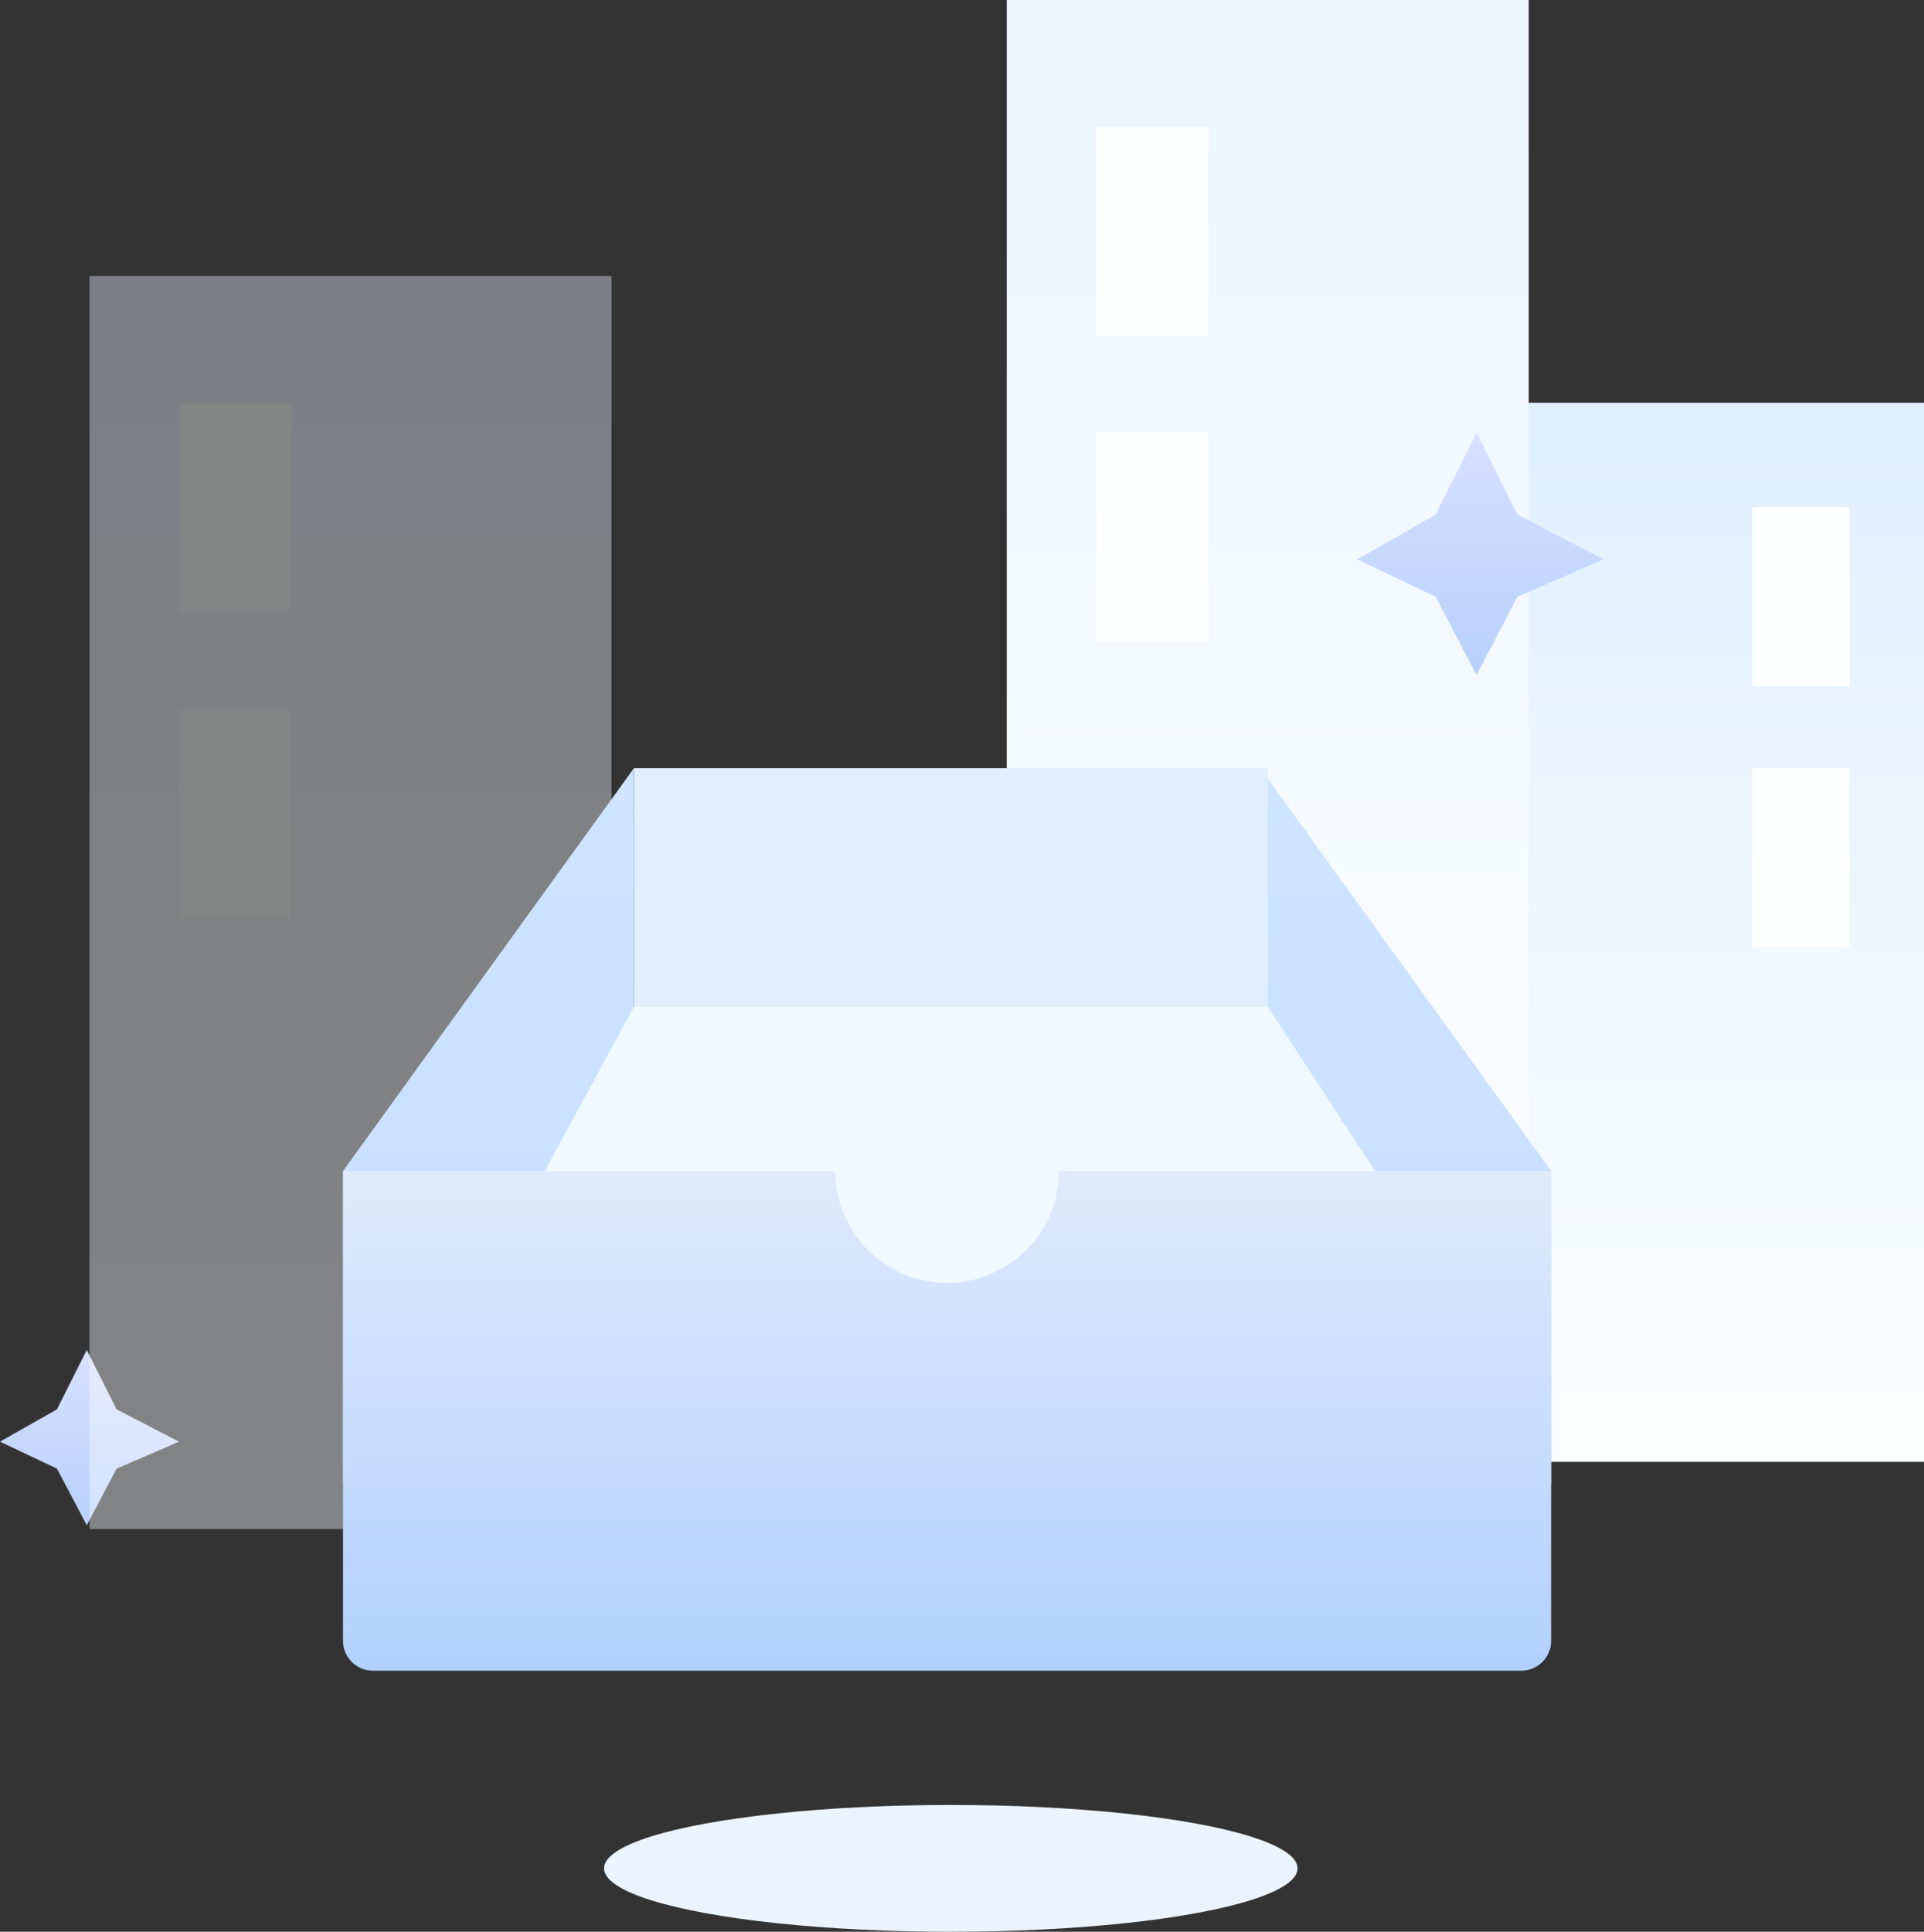 <?xml version="1.0" encoding="UTF-8"?>
<svg width="258px" height="259px" viewBox="0 0 258 259" version="1.1" xmlns="http://www.w3.org/2000/svg" xmlns:xlink="http://www.w3.org/1999/xlink">
    <rect x="0" y="0" width="258" height="259" fill="#333333" stroke="none"/>
    <!-- Generator: Sketch 52.2 (67145) - http://www.bohemiancoding.com/sketch -->
    <title>分组 19@2x</title>
    <desc>Created with Sketch.</desc>
    <defs>
        <linearGradient x1="50%" y1="0%" x2="50%" y2="97.756%" id="linearGradient-1">
            <stop stop-color="#D8E0FF" offset="0%"></stop>
            <stop stop-color="#B8D1FC" offset="100%"></stop>
        </linearGradient>
        <linearGradient x1="50%" y1="3.759%" x2="50%" y2="95.579%" id="linearGradient-2">
            <stop stop-color="#EBF5FF" offset="0%"></stop>
            <stop stop-color="#FBFDFF" offset="100%"></stop>
        </linearGradient>
        <linearGradient x1="50%" y1="3.759%" x2="50%" y2="95.579%" id="linearGradient-3">
            <stop stop-color="#E1F0FF" offset="0%"></stop>
            <stop stop-color="#FBFDFF" offset="100%"></stop>
        </linearGradient>
        <linearGradient x1="50%" y1="0%" x2="50%" y2="100%" id="linearGradient-4">
            <stop stop-color="#CEE4FF" offset="0%"></stop>
            <stop stop-color="#C6DEFF" offset="94.649%"></stop>
            <stop stop-color="#D1E1FF" offset="100%"></stop>
        </linearGradient>
        <linearGradient x1="50%" y1="0%" x2="50%" y2="100%" id="linearGradient-5">
            <stop stop-color="#DFEAFC" offset="0%"></stop>
            <stop stop-color="#B2D0FF" offset="100%"></stop>
        </linearGradient>
    </defs>
    <g id="Page-1" stroke="none" stroke-width="1" fill="none" fill-rule="evenodd">
        <g id="logo" transform="translate(-2046, -86)">
            <g id="分组-19" transform="translate(2046, 86)">
                <polygon id="路径-108-copy" fill="url(#linearGradient-1)" points="11.636 181 7.636 188.954 0 193.292 7.636 196.908 11.636 204.5 15.636 196.908 24 193.292 15.636 188.954"></polygon>
                <g id="分组-18" opacity="0.398" transform="translate(12, 37)">
                    <rect id="矩形" fill="url(#linearGradient-2)" x="0" y="0" width="70" height="168"></rect>
                    <rect id="矩形" fill="#FDFFFF" x="12" y="17" width="15" height="28"></rect>
                    <rect id="矩形-copy-3" fill="#FDFFFF" x="12" y="58" width="15" height="28"></rect>
                </g>
                <g id="分组-18-copy" transform="translate(228.5, 125) scale(-1, 1) translate(-228.5, -125) translate(199, 54)">
                    <rect id="矩形" fill="url(#linearGradient-3)" x="0" y="0" width="59" height="142"></rect>
                    <rect id="矩形" fill="#FDFFFF" x="10" y="14" width="13" height="24"></rect>
                    <rect id="矩形-copy-3" fill="#FDFFFF" x="10" y="49" width="13" height="24"></rect>
                </g>
                <g id="分组-18-copy" transform="translate(135, 0)">
                    <rect id="矩形" fill="url(#linearGradient-2)" x="0" y="0" width="70" height="168"></rect>
                    <rect id="矩形" fill="#FDFFFF" x="12" y="17" width="15" height="28"></rect>
                    <rect id="矩形-copy-3" fill="#FDFFFF" x="12" y="58" width="15" height="28"></rect>
                </g>
                <g id="分组-15" transform="translate(46, 103)">
                    <ellipse id="椭圆形" fill="#EAF4FF" cx="81.5" cy="147.5" rx="46.5" ry="8.5"></ellipse>
                    <polygon id="矩形" fill="url(#linearGradient-4)" points="0 54 39 0 39 96 0 96"></polygon>
                    <polygon id="矩形" fill="url(#linearGradient-4)" transform="translate(142.5, 48) scale(-1, 1) translate(-142.5, -48) " points="123 54 162 0 162 96 123 96"></polygon>
                    <rect id="矩形" fill="#E1EEFF" x="39" y="0" width="85" height="68"></rect>
                    <polygon id="矩形" fill="#F0F9FF" points="39 32 124 32 150.5 72.5 17 72.5"></polygon>
                    <path d="M66,54 C66,62.284 72.716,69 81,69 C89.284,69 96,62.284 96,54 L162,54 L162,117 C162,119.209 160.209,121 158,121 L4,121 C1.791,121 2.705415e-16,119.209 0,117 L0,54 L66,54 Z" id="合并形状" fill="url(#linearGradient-5)"></path>
                </g>
                <polygon id="路径-108" fill="url(#linearGradient-1)" points="198 58 192.5 69 182 75 192.5 80 198 90.5 203.5 80 215 75 203.5 69"></polygon>
            </g>
        </g>
    </g>
</svg>